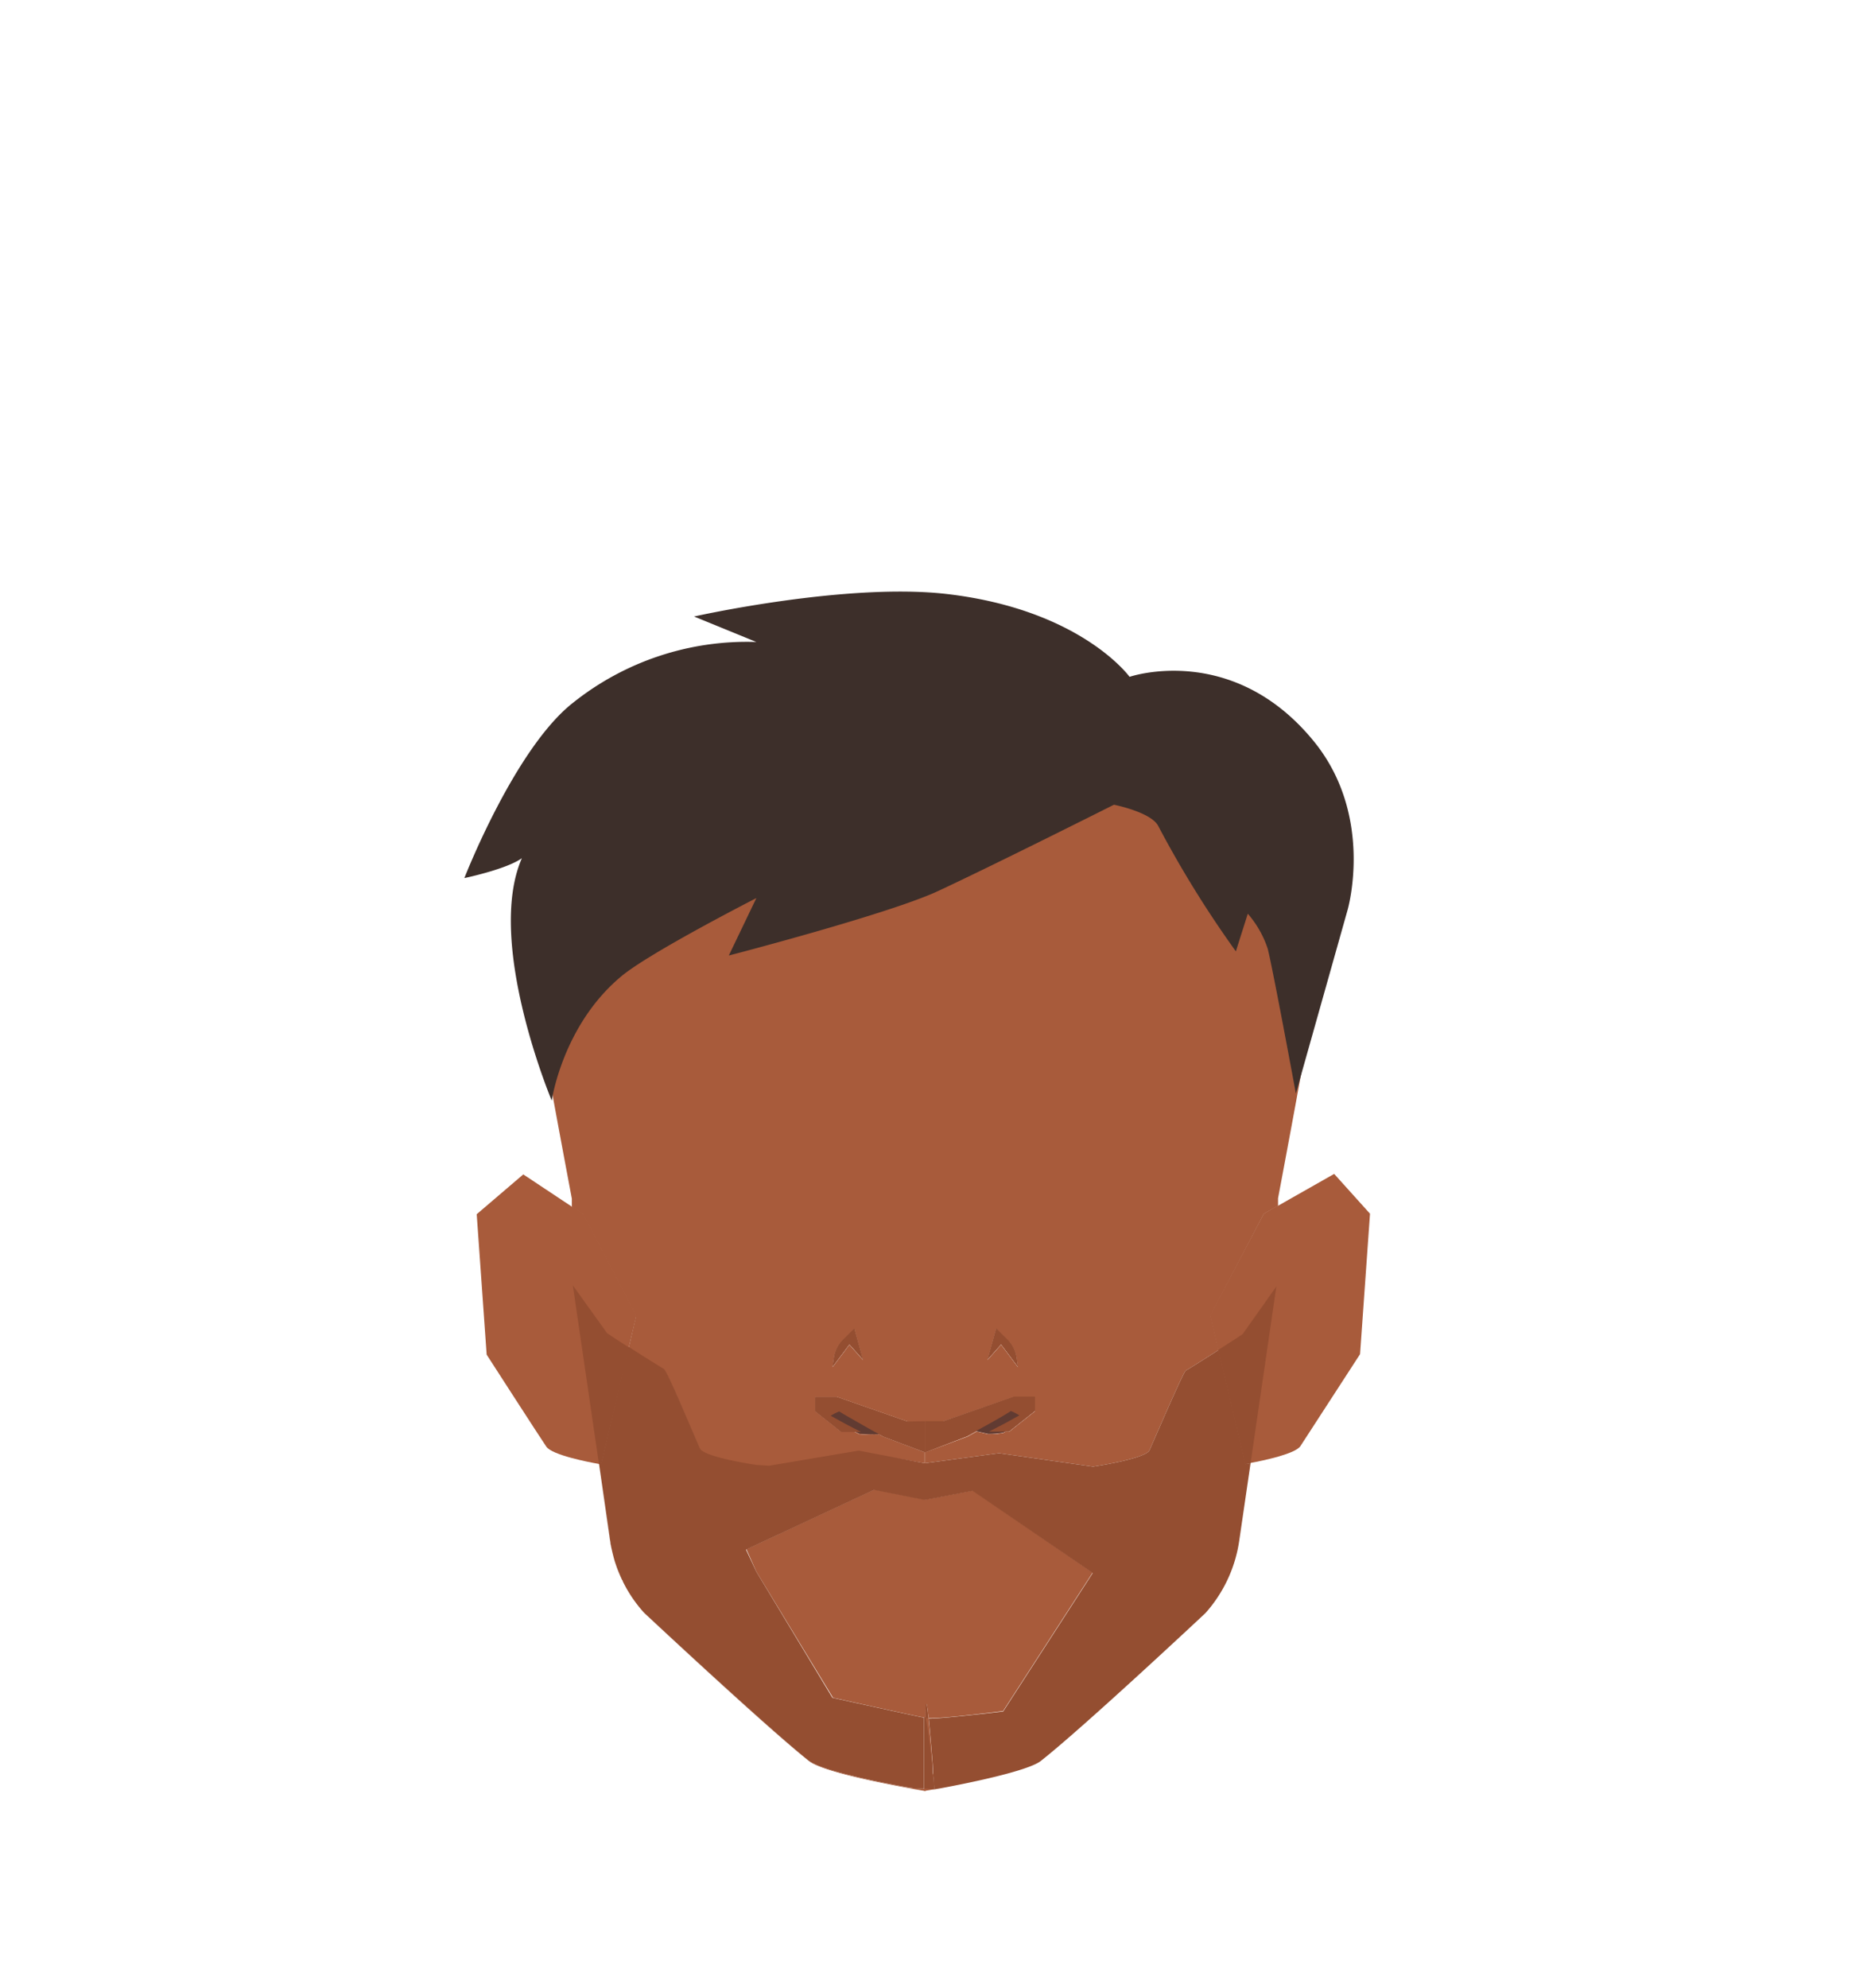 <svg xmlns="http://www.w3.org/2000/svg" viewBox="0 0 188 199.76"><defs><style>.cls-1{fill:#a85b3b;}.cls-2{fill:#944e31;}.cls-3{fill:#613b32;}.cls-4{fill:#3d2f2a;}</style></defs><g id="Calque_7" data-name="Calque 7"><path class="cls-1" d="M63.92,132.16l-.76,3.23-2.75,11.69-.23,0h0c-1-.17-4.7-.89-5.28-1.73s-6-9.25-6-9.25l-1-14.11,4.68-4,4.91,3.26,1.11.74Z"/><path class="cls-1" d="M137.66,121.94l-1,14.11s-5.36,8.27-6,9.25c-.53.77-3.7,1.44-5,1.68l-.54.1-2.71-11.47-.81-3.45L127,121.94l1.42-.8,5.64-3.2Z"/><path class="cls-1" d="M130.2,101a29.79,29.79,0,0,0-10.38-17.21l-4.25-3.47a29.83,29.83,0,0,0-17-6.65L93,73.28h-.1l-5.63.35a29.83,29.83,0,0,0-17,6.65L66,83.75A29.78,29.78,0,0,0,55.64,101c-.5,2.48-.88,4.46-.88,4.63,0,.48,2.7,14.8,2.7,14.8v.81l1.11.74,5.35,10.22-.76,3.23c1.46.94,3.17,2,3.52,2.21s1.92,4,3.65,8c.39.89,5.68,1.66,5.68,1.66l1.27.08,9-1.52L92.87,147v-1.11l-4.13-1.56-.34-.19a16.5,16.5,0,0,1-2.05-.05l-.48-.23H84.53l-2.62-2.08v-1.44h2.18l7.08,2.47h3.6l7.08-2.47H104v1.44l-2.62,2.08H101a.88.88,0,0,1-.18.1,8.89,8.89,0,0,1-1.49.13l-1.19-.27-.92.51L93,145.9V147l7.39-1,9.44,1.35s5.29-.78,5.68-1.66c1.73-3.95,3.44-7.89,3.65-8s1.88-1.15,3.28-2.06l-.81-3.45L127,121.94l1.42-.8v-.75s2.7-14.32,2.7-14.8C131.08,105.42,130.69,103.44,130.2,101Zm-44.85,34.1-1.69,2.25.13-.9a3.23,3.23,0,0,1,.94-1.85l1.11-1.1.87,3.13Zm15.24,0-1.36,1.53.87-3.13,1.11,1.1a3.23,3.23,0,0,1,.94,1.85l.13.9Z"/><path class="cls-1" d="M86.71,136.59l-1.36-1.53-1.69,2.25.13-.9a3.23,3.23,0,0,1,.94-1.85l1.11-1.1Z"/><path class="cls-1" d="M109.79,158l-9,13.91s-6,.77-7.48.72c-.17-1.58-.3-2.23-.3-.15v.09h-.1c-1-.17-9.21-2-9.21-2L76,157.91,75,155.65l12.86-6,5.06,1,.1,0,4.74-.91Z"/><path class="cls-1" d="M63.16,135.39l-2.75,11.69-.23,0-2.56-17.61,0-.22-.13-.86V121.2l1.11.74,5.35,10.22Z"/><path class="cls-1" d="M93,142.78V147h-.1v-1.11l-4.13-1.56-.34-.19a16.5,16.5,0,0,1-2.05-.05l-.48-.23H84.53l-2.62-2.08v-1.44h2.18l7.08,2.47Z"/><path class="cls-1" d="M92.87,172.55H93v7.38h-.1c-1.05-.18-10-1.71-11.61-3-4.37-3.44-16.54-14.86-16.54-14.86a13,13,0,0,1-1.79-2.53A14.07,14.07,0,0,0,64.69,162s12.18,11.42,16.55,14.87c1.31,1,7.26,2.22,10.13,2.74.12,0,.86.07,1.5.11Z"/><polygon class="cls-1" points="92.97 73.27 92.97 73.28 92.92 73.27 92.97 73.27"/><path class="cls-1" d="M102.28,137.31l-1.69-2.25-1.36,1.53.87-3.13,1.11,1.1a3.23,3.23,0,0,1,.94,1.85Z"/><polygon class="cls-1" points="92.92 73.27 92.87 73.28 92.87 73.27 92.92 73.27"/><path class="cls-1" d="M93.75,178.21a14.13,14.13,0,0,1,.12,1.55l-.9.16h-.1v-7.39H93v-.09c0-2.08.13-1.43.3.15.15,1.37.31,3.44.43,5a.38.38,0,0,0,0,.1c0,.16,0,.31,0,.46S93.76,178.2,93.75,178.21Z"/><path class="cls-1" d="M101.85,140.31H104v1.44l-2.62,2.08H101a.88.88,0,0,1-.18.1,8.89,8.89,0,0,1-1.49.13l-1.19-.27-.92.51L93,145.9V147h-.1v-4.19h1.9Z"/><path class="cls-1" d="M128.38,121.14v7.21l-.13.9L125.66,147l-.54.1-2.71-11.47-.81-3.45L127,121.94Z"/><path class="cls-2" d="M93.27,172.62a.78.78,0,0,1-.27,0l0,0v-.09C93,170.39,93.1,171,93.27,172.62Z"/><path class="cls-2" d="M93.75,178.21a14.13,14.13,0,0,1,.12,1.55C93.86,179.64,93.81,179,93.75,178.21Z"/><path class="cls-2" d="M128.25,129.25,125.66,147l-.54.1-2.71-11.47c1.29-.82,2.45-1.59,2.45-1.59Z"/><path class="cls-3" d="M90.12,144.09l-1.72,0a16.5,16.5,0,0,1-2.05-.05l-.48-.23c-1-.5-3-1.63-3-1.63l1-.86,4.93,2Z"/><path class="cls-3" d="M102.86,142.2s-1.33,1.24-1.88,1.63a.88.88,0,0,1-.18.1,8.89,8.89,0,0,1-1.49.13l-1.19-.27-1.75-.4,4.92-2Z"/><path class="cls-2" d="M102.28,137.31l-1.69-2.25-1.36,1.53.87-3.13,1.11,1.1a3.23,3.23,0,0,1,.94,1.85Z"/><path class="cls-2" d="M104,140.31v1.44l-2.62,2.08h-2l1.6-.83,1.45-.8a5.08,5.08,0,0,0-.87-.44c0,.05-1.62,1-2.9,1.69l-.61.34-.92.51L93,145.9v-3.12h1.8l7.08-2.47Z"/><path class="cls-2" d="M93,142.78v3.12l-.1,0-4.13-1.56-.34-.19-1.19-.66c-1.28-.73-2.9-1.64-2.9-1.69a5.08,5.08,0,0,0-.87.44l1.45.8,1.6.83h-2l-2.62-2.08v-1.44h2.18l7.08,2.47Z"/><path class="cls-2" d="M86.71,136.59l-1.36-1.53-1.69,2.25.13-.9a3.23,3.23,0,0,1,.94-1.85l1.11-1.1Z"/><path class="cls-2" d="M125.66,147l-1.14,7.79a13.92,13.92,0,0,1-3.4,7.28s-12.18,11.42-16.55,14.86c-1.3,1-7.25,2.22-10.13,2.75l-.57.1a14.13,14.13,0,0,0-.12-1.55s0,0,0,0,0-.3,0-.46a.38.38,0,0,1,0-.1c-.12-1.56-.28-3.63-.43-5,1.43,0,7.48-.72,7.48-.72l9-13.91-12.08-8.26-4.74.91-.1,0-5.06-1-12.86,6L76,157.91l7.64,12.66s8.18,1.81,9.21,2v7.14c-.64,0-1.38-.09-1.5-.11-2.87-.52-8.82-1.71-10.13-2.74C76.87,173.39,64.69,162,64.69,162a14.07,14.07,0,0,1-1.76-2.45c-.12-.22-.24-.44-.35-.67,0,0,0-.09-.07-.14-.19-.4-.36-.81-.52-1.23-.08-.24-.17-.48-.24-.72s-.19-.7-.27-1.06-.12-.62-.17-.93L60.18,147l.23,0,2.75-11.69c1.46.94,3.17,2,3.52,2.21s1.92,4,3.65,8c.39.89,5.68,1.66,5.68,1.66l1.27.08,9-1.52L92.87,147H93l7.39-1,9.44,1.35s5.29-.78,5.68-1.66c1.73-3.95,3.44-7.89,3.65-8s1.88-1.15,3.28-2.06l2.71,11.47Z"/><path class="cls-2" d="M60.41,147.08l-.23,0,1.13,7.73c0,.31.1.62.17.93-.08-.33-.14-.66-.19-1L60.17,147l-2.61-17.86,0,0L61,133.94s1,.68,2.21,1.45Z"/><path class="cls-2" d="M93.87,179.76l-.9-.07h-.1v-7.14H93l0,0c.13.29.48,3,.7,5a.38.38,0,0,0,0,.1c0,.16,0,.31,0,.46s0,0,0,0A14.13,14.13,0,0,1,93.87,179.76Z"/></g><g id="Calque_6" data-name="Calque 6"><path class="cls-4" d="M111.93,80.85s-11.94,6-17.56,8.62C89.51,91.78,73.23,96,73.23,96L76,90.23s-10.68,5.45-13.56,7.85c-5.92,4.92-7,12.5-7,12.5s-6.69-15.92-3-24.36c-1.53,1.11-5.78,2-5.78,2s5.05-13,10.9-17.6A28,28,0,0,1,76,64.5l-6.26-2.56s15.43-3.47,25.58-2.24C108.68,61.31,113.5,68,113.5,68s10.29-3.53,18.46,6.41c6.2,7.54,3.45,17,3.45,17l-5.2,18.45s-2.28-12.36-2.83-14.55a10.29,10.29,0,0,0-2-3.51l-1.2,3.78A106.79,106.79,0,0,1,116.39,83C115.68,81.59,111.93,80.85,111.93,80.85Z"/></g></svg>